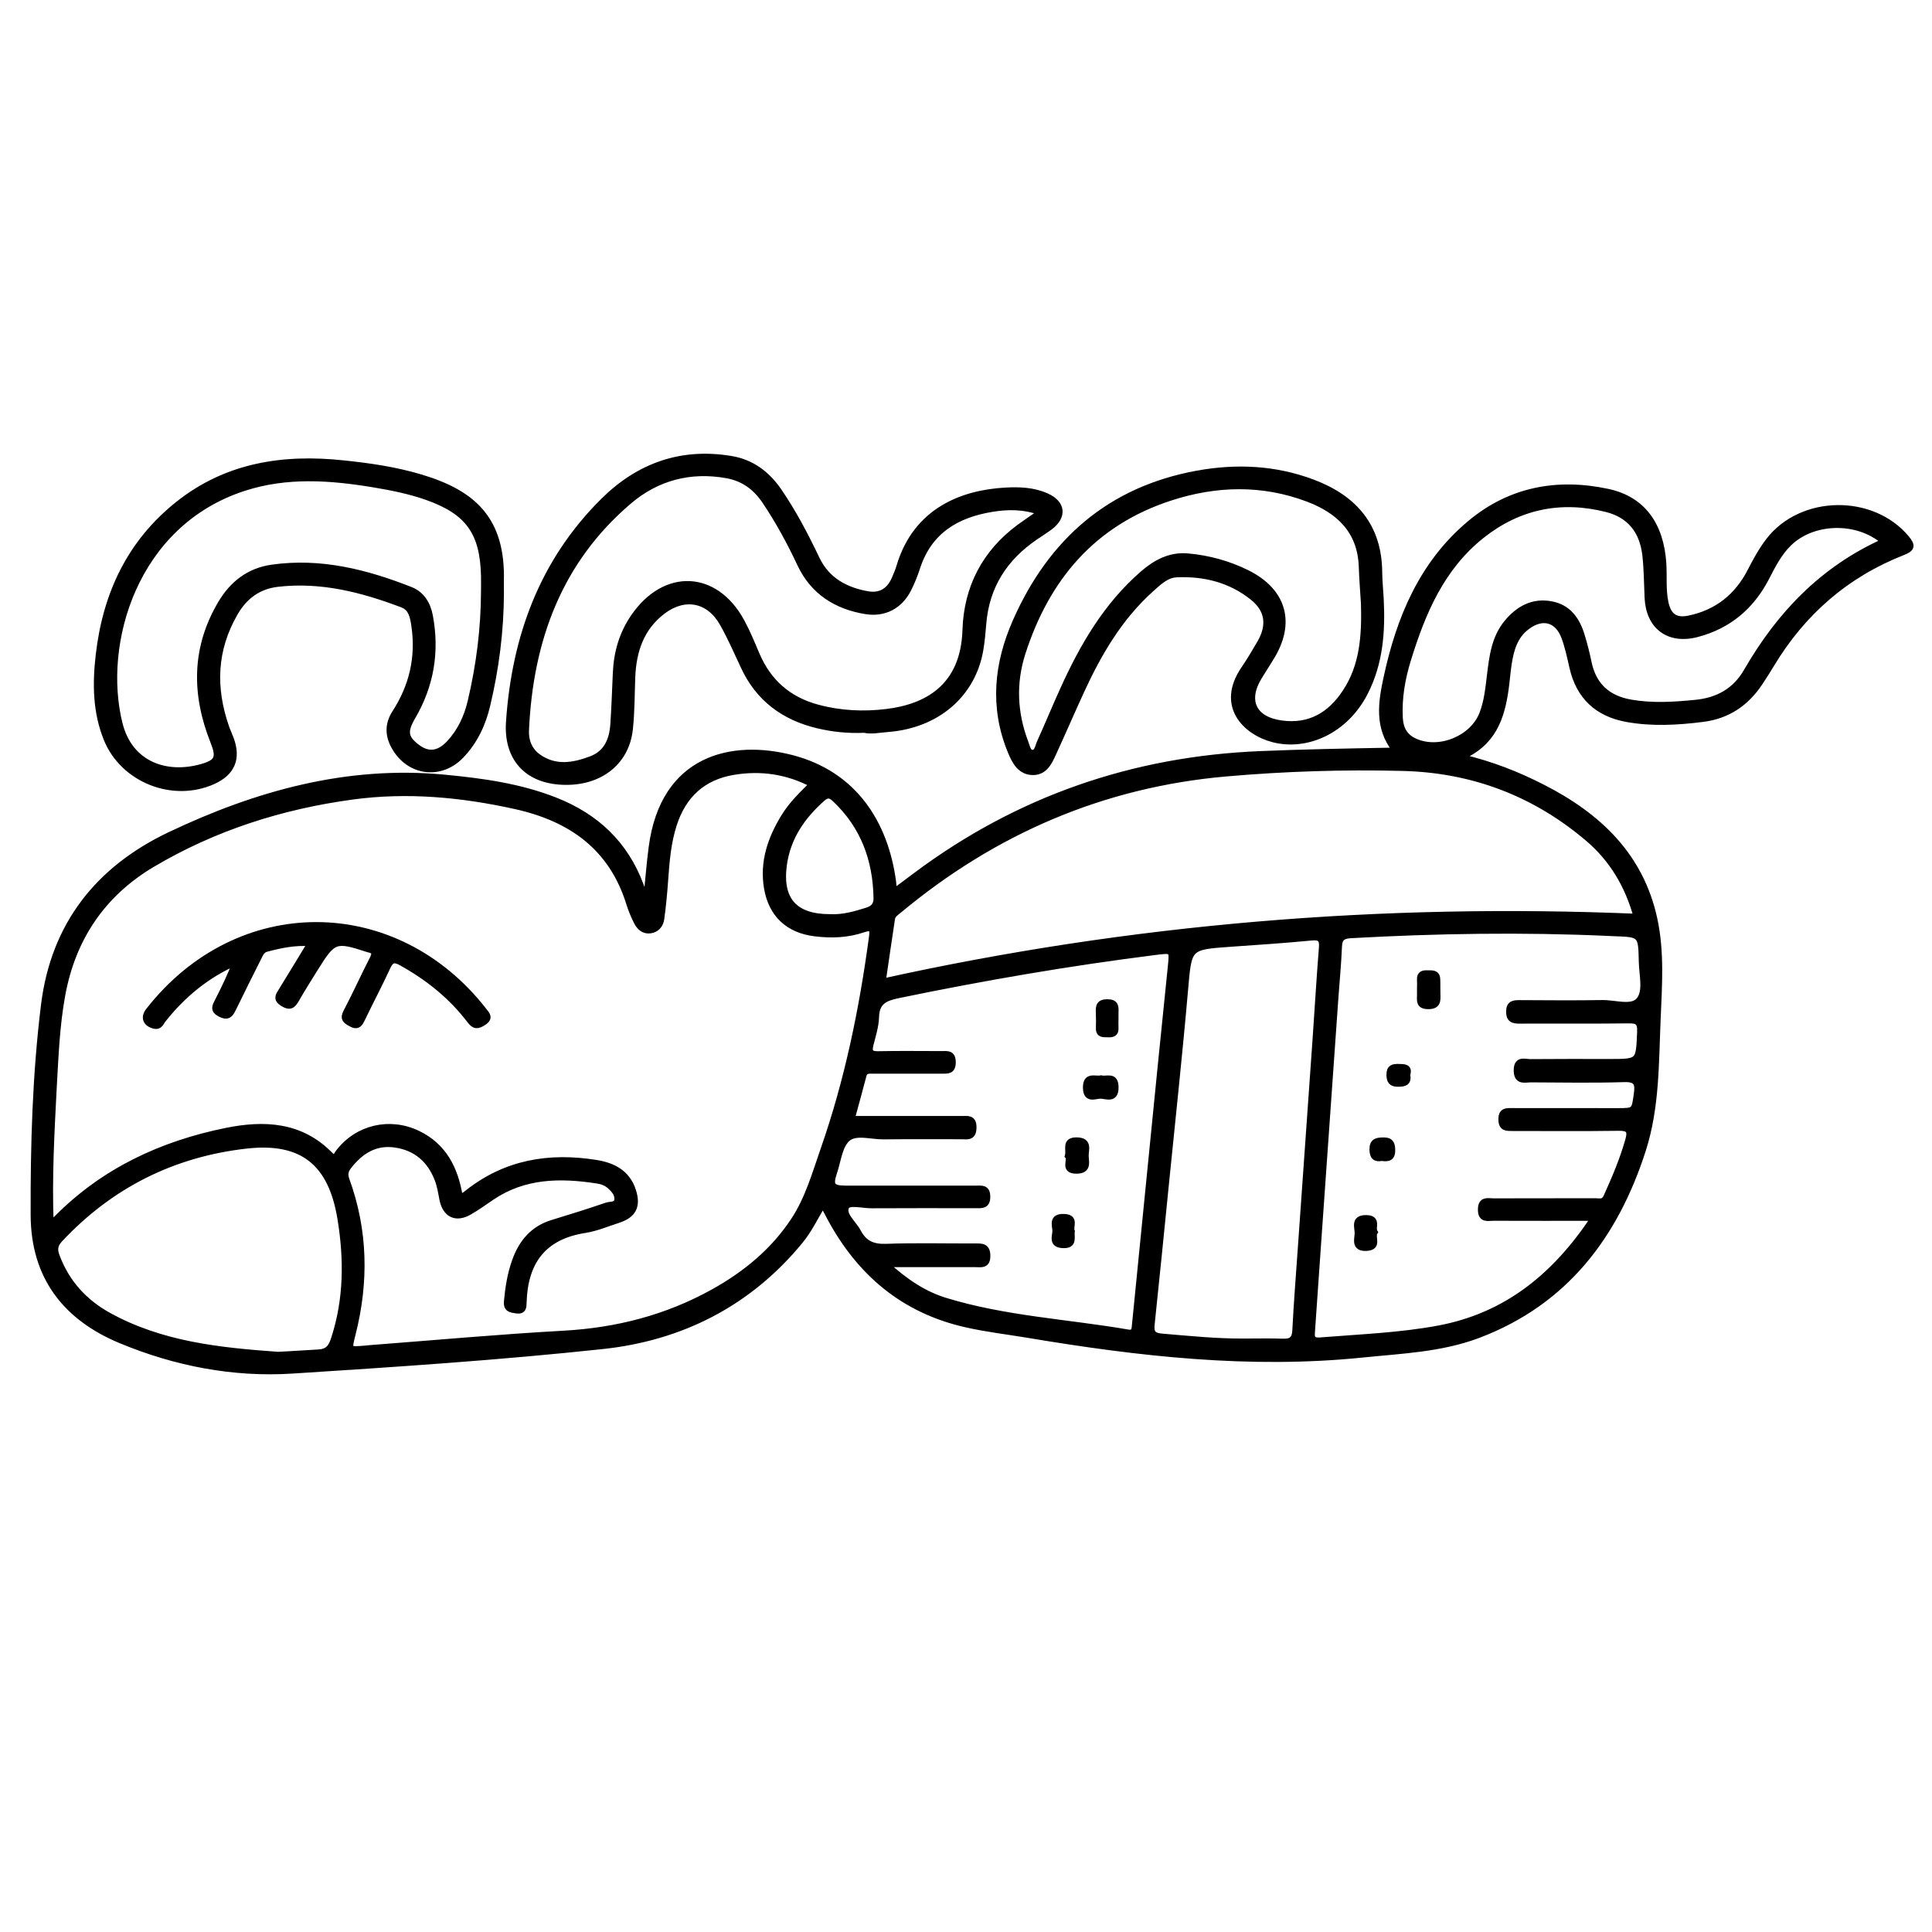 <?xml version="1.0" encoding="utf-8"?>
<!-- Generator: Adobe Illustrator 23.0.0, SVG Export Plug-In . SVG Version: 6.00 Build 0)  -->
<svg version="1.0" xmlns="http://www.w3.org/2000/svg" xmlns:xlink="http://www.w3.org/1999/xlink" x="0px" y="0px"
	 viewBox="0 0 3000 3000" style="enable-background:new 0 0 3000 3000;" xml:space="preserve">
<style type="text/css">
	.st0{stroke:#000000;stroke-width:10;stroke-miterlimit:10;}
</style>
<g id="Layer_1">
</g>
<g id="Layer_2">
	<g>
		<path class="st0" d="M1003.9,1396.7c3.1-30.3,5-55.5,8.3-80.6c18.2-140.3,125.6-162.3,216.6-138.9
			c96.8,24.9,145.2,100.6,157.6,191.5c0.6,4.5,0.7,9,1.3,16.8c13.1-9.8,24.1-18,35.1-26.2c158.5-118.3,336.8-179.9,534.3-188
			c67.5-2.8,135.1-4.1,202.6-5.3c1.8,0,3.6-0.9,6.8-1.8c-27.6-35-21.3-74-13.2-111.5c19.9-92.5,55.2-177.7,130.2-240.2
			c62.3-51.9,135.2-65.1,213.1-48.4c53.6,11.5,82.1,50.9,85.9,111.3c1.2,20-0.9,40.2,3.2,60c4.5,21.6,15.5,29.9,37.2,25.4
			c43.2-9,74.8-33.9,95.1-73.1c8.6-16.6,17.4-33.1,28.9-48c50.8-65.8,160.2-67.4,213.3-3.5c9.7,11.7,8,15.7-6.1,21.2
			c-87.6,34.5-155.1,93.2-203.6,173.8c-5.8,9.7-12,19.3-18.2,28.7c-21.1,31.8-49.9,51.3-88.3,56.1c-39.3,5-78.6,7.2-117.9,0.1
			c-45.4-8.3-73.9-34.7-84.2-80.3c-3.5-15.6-6.9-31.4-12.4-46.4c-10.6-28.6-34.6-34.8-59-16.2c-19,14.5-24.8,35.8-28.2,57.9
			c-2,13.2-2.9,26.6-4.8,39.8c-6.3,43.8-19.4,83.5-70,104.7c48.6,11.4,89.2,27.6,128.3,47.7c85.9,43.9,151.4,105.6,172.7,203.7
			c11,50.7,7.4,102.6,5.2,154c-3,68.7-1.6,138.2-23,204.7c-42.8,133.2-120.8,236.2-255.7,287.2c-57.5,21.7-118.8,23.9-179.3,30.1
			c-174.7,17.9-347-1.7-518.9-30.5c-32.3-5.4-64.8-9.1-96.8-16.4c-96.5-21.8-164.5-79.5-210.7-165.1c-3.4-6.4-6.8-12.8-11.5-21.7
			c-12.3,20.9-22,41-36.2,58.2c-79.5,96.4-184.2,149.3-305.7,162.3c-160.1,17.2-321,27.8-481.8,38.1
			c-91.9,5.9-181.5-11.6-266.3-46.8c-85.3-35.4-134.9-98.5-135.2-194.4c-0.4-109.1,2.7-218,16.1-326.3
			c15.4-124.1,84.3-210.8,195-263.5c134.6-64,275.3-103.4,426.5-89c58.5,5.6,116.7,13.5,172.1,35.4
			c63.1,24.9,108.3,67.4,132.2,131.5C996.4,1380.5,999.1,1385.8,1003.9,1396.7z M78.3,1900.5c5.3-4.3,7.9-6.1,10.1-8.3
			c73-73.8,162.9-115.6,263.2-135.9c58.3-11.8,115.1-9.4,160.6,37.1c8.6,8.8,9.9,1.1,13.9-4.1c29.3-38,79.1-49.5,122.3-28.8
			c40.8,19.5,57.9,54.9,65,96.6c6,1.7,9.6-2.1,13.1-4.8c59.1-46.7,126.3-57.8,198.9-46.2c26.8,4.3,48.5,15.5,57.3,43.3
			c7.5,23.6,0.3,37.2-23,44.7c-17.1,5.5-34.1,12.8-51.7,15.5c-65.1,10.2-93.5,50.1-95.3,113c-0.2,6.9-0.1,13.5-10.8,11.9
			c-8.7-1.3-15.5-1.9-14.4-13.8c2-21.4,5.3-42.5,12.6-62.7c10.2-28.6,27.9-49.8,58.1-58.9c28.1-8.5,56.1-17.3,83.8-26.8
			c6.1-2.1,16.6,0.3,17-10.4c0.3-8.5-5.4-14.7-11.5-20.3c-5.7-5.2-12.6-7.7-19.9-8.8c-57.4-8.9-113.4-8.4-164.1,25.8
			c-11.6,7.8-23,16.2-35.2,23.1c-20.6,11.7-36.4,3.7-41-19.5c-2-10.5-3.7-21.2-7.5-31.1c-11.7-30.3-33.4-49.5-66.2-54.2
			c-31.4-4.5-54,10.4-72.4,33.8c-5.1,6.5-6.8,12.6-3.4,21.8c28.5,78.4,29.8,158.1,9.5,238.5c-6.5,25.8-6.9,25.7,20,23.4
			c2-0.2,4-0.4,6-0.6c100.6-7.7,201.2-16.9,301.9-22.5c82.9-4.6,160.7-24.6,233.2-65c49.8-27.8,92.9-63.2,124.5-111.1
			c22.3-33.8,33.1-72.6,46.3-110.4c37.4-107.1,60-217.4,75.1-329.5c1.7-12.9,0.2-17.2-14-12.4c-24.3,8.3-49.7,9.2-75.1,6
			c-41.1-5.1-67-29.4-73.9-70.2c-6.8-40.4,5.8-76.6,26.6-110.5c11.6-18.9,27.4-34.3,44-50.5c-39.8-20.9-80.8-26.5-123.4-19.4
			c-47.2,8-77.6,36-92.4,81.5c-9.2,28.3-11.5,57.5-13.6,86.9c-1.4,20-3.3,40-6,59.8c-1.2,9.1-6.9,16.4-16.7,17.8
			c-9.9,1.4-16.6-4.7-20.7-12.9c-4.5-8.9-8.4-18.2-11.4-27.7c-27.1-88.1-90.6-133.1-177.3-152.3c-83.6-18.5-167.8-26.4-252.9-14.9
			c-110.4,14.9-215.1,48.3-311,105.1c-76.9,45.6-123.7,114-140.1,203c-8.9,48.3-10.6,97-13.4,145.7
			C79.5,1758.8,75.6,1827.6,78.3,1900.5z M2475.6,1890.7c-55.3,0-106,0.1-156.7-0.1c-8.6,0-19.1,3.6-19-12.4
			c0-16,10.5-12.4,19.1-12.4c52.8-0.2,105.7,0,158.5-0.2c6.3,0,12.9,2.8,17.5-7.5c12.9-28.7,25.2-57.4,33.7-87.7
			c4.3-15.3,0.6-19.7-15.4-19.5c-54.8,0.8-109.7,0.3-164.5,0.3c-9,0-17,0.7-17.1-12.8c-0.2-13.7,7.7-12.8,16.8-12.8
			c54.2,0.1,108.3,0.1,162.5,0.1c27.8,0,27.2-0.1,31-27.1c2.3-16.3-0.3-23.9-19.9-23.3c-48.1,1.5-96.3,0.6-144.4,0.4
			c-9.7-0.1-22.3,4.7-22.2-13.8c0-17.9,12.4-12.2,20.9-12.3c40.8-0.4,81.6-0.2,122.4-0.2c47.2,0,46.3,0,48.3-47
			c0.7-16.4-5-18.5-19-18.3c-56.2,0.7-112.4,0.1-168.5,0.4c-10.6,0.1-16.2-2.2-15.9-14.2c0.3-11.7,6.8-12.3,15.8-12.3
			c42.8,0.2,85.6,0.6,128.4-0.1c19.7-0.4,45.9,9.1,57.4-4.4c11.8-13.9,4.8-39.8,4.4-60.4c-0.9-43-1.2-43-44.5-44.4
			c-2.7-0.1-5.3-0.3-8-0.4c-133.1-6-266.1-3.9-399.1,3.5c-13.3,0.7-18.7,4.3-19.3,18c-1.1,26.7-3.7,53.3-5.6,80
			c-8.9,126-17.7,252-26.6,378c-3.2,46-6.5,92-9.6,138c-0.6,8.8-2,17.1,12.5,16c61.9-5,124.1-7.2,185.4-18.7
			C2339.9,2043.1,2415.3,1981.7,2475.6,1890.7z M2541.7,1423.9c-13.6-49.5-38.1-90.3-75.5-122.1c-82.9-70.5-179.5-107-288.1-109.7
			c-91.6-2.3-183.3,0.6-274.5,8.6c-191.4,16.8-360,89.6-507.5,212.2c-4.6,3.9-10.3,7.1-11.3,13.5c-4.9,32.1-9.5,64.2-14.5,98.2
			C1757.3,1439.1,2146.4,1407.4,2541.7,1423.9z M1374.7,1962.6c30.5,27.7,59.4,47.2,93,57.5c92.5,28.4,189.2,33.1,283.9,49.4
			c10.5,1.8,10.5-5.8,11.1-12.3c8.4-83.8,16.6-167.6,25-251.3c10.1-101.1,20-202.1,30.5-303.1c2.9-28.3,3.5-28.4-24.3-24.9
			c-134,16.9-266.9,39.7-399.2,67.1c-20.6,4.3-34,10.1-34.7,34.1c-0.4,14.4-5.1,28.9-8.7,43.1c-2.9,11.5,0.4,15.4,12.5,15.1
			c32.8-0.7,65.6-0.2,98.3-0.2c8.6,0,17-1.9,17,12.3c0,13.8-7.6,12.8-16.6,12.8c-35.5-0.1-70.9-0.1-106.4,0c-6.6,0-13.4-1.2-15.7,8
			c-5.7,22.1-11.9,44.1-18.3,67.7c59,0,115.1,0,171.3,0c9.2,0,18.2-2.2,17.9,13.3c-0.3,15.7-9.9,12.8-18.7,12.8
			c-40.1,0.1-80.3-0.3-120.4,0.2c-19.3,0.3-43.3-8-56.5,3.6c-12.7,11.1-14.7,34.5-20.9,52.7c-6.9,20.2-3.2,25.4,18,25.5
			c67.6,0.1,135.1,0,202.7,0c8.7,0,17.2-1.8,17.2,12.3c0,13.7-7.9,12.8-16.9,12.8c-54.2-0.1-108.4-0.2-162.6,0.1
			c-13.8,0.1-35.7-6-39.6,2.6c-5.9,13,11.6,25.9,18.5,39.2c9.4,18.1,23.1,24.1,43.8,23.4c46.1-1.7,92.3-0.4,138.5-0.6
			c9.9,0,18.2-0.6,18.4,13.9c0.3,15.6-9.5,12.9-18.5,12.9C1469.6,1962.6,1425,1962.6,1374.7,1962.6z M1932.1,2083.5
			c20.1,0,40.1-0.5,60.1,0.2c13,0.4,18.8-3.7,19.5-17.7c2.2-43.4,5.7-86.7,8.7-130.1c7.5-106.7,15.1-213.4,22.6-320
			c3.4-48,6.1-96.1,10-144.1c1.2-14.7-3.6-17.7-17.6-16.3c-41.2,4-82.6,6.7-124,9.6c-67.1,4.7-65.7,4.7-71.6,72.2
			c-8.8,101.2-19.8,202.1-29.9,303.2c-7.2,71.8-14.3,143.6-21.9,215.4c-1.4,13,1.2,18.6,16.1,19.9
			C1846.7,2079.4,1889.2,2083.8,1932.1,2083.5z M2926,841c-42.1-36.6-112-34-149,2.9c-15.5,15.4-25,34.5-34.8,53.4
			c-23.1,44.5-58.5,74.2-107.1,87c-43.7,11.5-74.4-11.6-76.4-56.4c-1-22-1-44-3.5-66.1c-4.3-37.6-24.2-62.5-60.2-71.6
			c-71.1-18-136.8-4.6-194.4,41.1c-62.4,49.6-92,119.4-114.6,192.9c-9.1,29.5-14.4,59.7-12.7,90.8c0.9,16.8,7.7,29.4,23.5,36.5
			c38.1,17.2,90.2-4.1,105.3-43c7.3-18.9,9.3-38.9,11.7-58.8c3.6-29.3,6.8-58.9,26.6-82.7c17.6-21.2,39.9-33.8,68.5-28.3
			c26,4.9,39.3,23.7,46.6,47.4c4.3,14,8,28.3,10.9,42.6c7.6,36.5,30.1,56.5,66.4,62.7c33.4,5.7,66.5,3.6,99.9,0.3
			c35.4-3.4,62.4-18.8,80-49.5C2763.4,954.4,2830.5,883.8,2926,841z M431.6,2104.1c20.9-0.9,41.6-2.6,62.2-3.6
			c15.9-0.8,20.9-8.2,25.3-21.8c20-61.4,20.1-123.9,9.9-186.3c-14.1-86.5-58.7-123.6-146.1-113.9
			c-113.8,12.7-211.8,61.5-290.7,146.2c-7.5,8.1-8.3,15.7-4.7,25.5c15.3,41.4,43.1,72,81.3,93
			C250.6,2088.3,340.8,2097.6,431.6,2104.1z M1289.2,1424.5c19.7,1,38.2-4.3,56.7-10.1c10.2-3.2,15.7-8.5,15.5-19.8
			c-1-59.9-20.2-112.1-64.4-153.9c-6.7-6.4-12.1-8.3-20.2-1.1c-31.4,27.8-54,60.6-59.9,103
			C1209.4,1397.5,1233.6,1424.7,1289.2,1424.5z"/>
		<path class="st0" d="M1342.4,1132.9c-26.5,1.1-49.7-1.5-72.5-6.9c-52.5-12.5-91.9-41.6-114.9-91.4c-10.4-22.4-20.4-45.1-32.5-66.6
			c-21.1-37.6-58.9-45.2-93.3-19.4c-34.3,25.9-46.3,62.5-47.8,103.7c-1,26.7-0.8,53.4-3.7,80c-5.6,52.7-49.6,85.8-109.6,81
			c-51.9-4.2-81.1-38.5-77.4-92.5c9-130.9,51.3-248,146.1-342.3c55.2-54.9,121.4-78.5,198.9-65.4c31.2,5.3,54.9,23,72.9,49
			c23.2,33.7,41.9,69.7,59.5,106.5c15.7,32.6,44.6,48.5,79.3,54.5c19.8,3.4,33.7-5.3,41.8-23.4c3-6.7,5.8-13.5,7.9-20.5
			c25.9-86.2,97.4-113.4,164.3-117.1c21.5-1.2,42.9-0.4,63.1,8.5c25,11,27.4,31,5.7,47.4c-7.5,5.6-15.5,10.5-23.2,15.8
			c-47.4,32.4-75.7,76.3-80.5,134.4c-1.2,14-2.3,28.1-4.8,41.9c-12.2,68.5-67.3,115.5-142.4,121.5
			C1365.9,1132.6,1352.6,1135.5,1342.4,1132.9z M1616.9,795.3c-27.9-10-52.2-9.4-76.9-5.4c-55.4,9.1-97.7,34.7-116.1,91.1
			c-3.7,11.4-8.2,22.7-13.6,33.4c-13.2,26.3-37.3,39-66.2,34.2c-45.6-7.5-81.3-30.3-101.3-72.9c-15.9-34-33.7-66.7-54.6-97.8
			c-14.6-21.7-33.8-35.7-59.6-40.3c-56.7-10.2-108.5,3.5-151.6,40c-109.5,92.9-154.2,216.3-160.6,356.2c-0.8,16.9,5.3,32,19.3,41.9
			c26.4,18.7,54.6,13.9,82.4,3.4c24.5-9.3,32.9-30,34.6-54.1c1.8-26.7,2.7-53.4,3.9-80.2c1.4-31.4,9.7-60.5,27.7-86.7
			c48.5-70.6,126.5-67.3,167,7.5c8.9,16.4,16,33.8,23.3,51c18.3,42.8,49.5,70.2,94.6,82.4c35.5,9.6,71.7,11.3,107.5,6.9
			c61.2-7.4,120-37.8,122.8-127.5c2.1-65.7,30-119.8,83.6-159.5C1593.1,811.6,1603.6,804.6,1616.9,795.3z"/>
		<path class="st0" d="M777.5,920.9c-0.2,59.1-7.7,117.3-21.4,174.7c-6.9,29-19.4,55.5-40.3,77.3c-31.6,33.1-80.2,26.9-102.9-13.1
			c-10-17.6-10.7-34.9,0.8-52.8c26.8-41.4,37.3-86.5,30-135.7c-2-13.8-4.6-27.5-18.9-32.9c-62.3-23.6-126-40-193.6-32.2
			c-30,3.5-51.6,19.3-66.7,45.5c-33.1,57.2-34.9,116.4-13.7,177.5c2.2,6.3,5.1,12.3,7.4,18.6c11,30.3,1.7,52-27.8,65.2
			c-62,27.7-138.6-2.6-164.3-65.3c-17.2-42.1-17.6-86.1-12.5-130.3C164.4,923.4,201.6,843,277.1,783c75.5-60,163.1-73,255.7-63.2
			c40.4,4.2,80.8,10,120,21.7c82.6,24.6,127.3,66,124.6,161.4C777.3,908.8,777.5,914.9,777.5,920.9z M751.9,918.3
			c0-8,0.2-16.1,0-24.1c-1.6-68-24.7-99.9-88.6-122.6c-27.2-9.6-55.3-15.2-83.7-19.9c-67.2-11.1-134.2-15.8-200.4,5.5
			c-171.4,55.2-224.9,242.4-193.9,366.7c15.9,63.8,73.2,83.2,128.7,67.2c25-7.2,27.3-15.3,17.5-40c-29-73-29.2-144.6,11.7-213.8
			c18-30.4,43.6-50.4,79.1-55.5c75.2-10.7,146,7.2,215.1,34.5c17.3,6.8,26.4,22.1,29.8,40.3c10.4,55.5,1.6,107.7-27,156.5
			c-13.4,22.8-11.5,33.4,7.8,47.8c17,12.7,33.6,10.8,49.8-6.4c17.3-18.5,27.7-40.9,33.4-65.3C744.5,1033,751.7,976.1,751.9,918.3z"
			/>
		<path class="st0" d="M2143.6,929.6c2.6,50.6-0.8,100.1-24.7,146.3c-30.2,58.5-90.1,85.3-142.2,71.6
			c-42.1-11.1-83.7-51.5-44.7-108.6c9-13.2,17.2-27,25.2-40.9c15.2-26.4,12.6-50.8-10.9-70c-34.5-28.1-75.8-38.6-119.7-36.5
			c-15.8,0.8-27.7,12.5-39.2,22.8c-49.3,44.2-81.8,99.9-109,159.2c-14.5,31.5-28.2,63.4-42.7,94.9c-6.4,14.1-13.3,30-31.4,30.1
			c-19.7,0.1-28.1-16.1-34.6-31.9c-28.2-68.5-21.3-136.1,8-202.2c54.9-123.8,146-203.9,281.3-228.6c60.9-11.1,121.3-8.3,179.7,13.8
			c64.2,24.3,102.4,68.2,102.6,139.9C2141.5,902.9,2142.9,916.3,2143.6,929.6z M2118.3,937.6c-1-16.4-2.7-37-3.4-57.7
			c-1.9-56-35.7-87.5-83.9-105.7c-70.9-26.8-143.3-24.8-214.3-1.6c-119.3,38.9-191.7,124.2-229.3,241.3
			c-15,46.6-12.9,93.5,4.6,139.4c2.3,6.1,3.9,15.4,10.3,16c8.8,0.9,9.7-9.6,12.4-15.7c12.4-27.3,23.8-55.1,36.2-82.4
			c30.5-67.4,67.1-130.7,123.9-180c19.8-17.2,42-29.2,69-26.9c32.1,2.8,63.2,11.2,92.1,25.5c57.6,28.5,71,78.2,36.7,132.4
			c-6.1,9.6-12.1,19.2-18,28.9c-22.5,37-8.6,66.6,35,72.6c43.9,6.1,76.4-13,99.9-48.9C2116.2,1034.3,2119.7,988.6,2118.3,937.6z"/>
		<path class="st0" d="M482.7,1464.2c-25.4-1.7-47.3,3-69.1,8.8c-7.6,2-9.8,8.5-12.8,14.4c-13.2,26.3-26.4,52.5-39.2,78.9
			c-4.4,9-8.1,13.7-19.5,7.8c-11.1-5.8-7.8-11.3-3.9-19c10.2-19.9,19.9-40,28.1-61.3c-45.8,20.1-82.6,50.6-113.2,89.1
			c-3.5,4.3-5.1,11.5-13.4,9.5c-12.8-3-16.8-12.4-8.6-22.8c139.1-178.1,383.2-176.1,520.3,0.3c4.4,5.7,9.7,10.6-0.7,17.4
			c-9.3,6-13.8,6.2-20.8-3c-28.7-37.8-65-66.8-106.5-89.8c-11.6-6.5-16.8-4.4-22.2,7.4c-12.5,27.2-26.6,53.7-39.6,80.8
			c-3.8,7.9-7.1,11.7-16.2,6.6c-7.8-4.3-13-7.1-7.4-17.8c14.3-27.1,26.9-55.2,40.9-82.5c4.6-8.9,3.2-13.3-6.5-15.1
			c-0.7-0.1-1.3-0.4-1.9-0.6c-49.5-16.2-53.3-14.9-80.7,29.1c-10.2,16.4-20.6,32.8-30.2,49.6c-5.2,9-9.3,12.5-20.1,5.9
			c-10.7-6.6-6.9-11.7-2.4-18.9C452.1,1514.8,466.8,1490.4,482.7,1464.2z"/>
		<path class="st0" d="M2205.3,1537.1c0-5.3,0.3-10.7,0-16c-0.5-8.6,4.7-9.7,11.4-9.4c6.4,0.3,14.2-1.5,14.7,8.7c0.4,8,0,16,0.3,24
			c0.4,10,0.3,17.7-14.1,17.6c-14.2-0.1-12.4-8.2-12.3-16.8C2205.3,1542.4,2205.3,1539.8,2205.3,1537.1z"/>
		<path class="st0" d="M2134.3,1913.3c-4.9,8.2,7.2,23-12.4,24.1c-18.7,1-13.9-12.4-13.4-21.7c0.5-9.4-7.2-24.3,13.3-23.9
			C2140.3,1892.1,2129.9,1906.1,2134.3,1913.3z"/>
		<path class="st0" d="M2145.8,1797.7c-10.1,1.9-14.1-1.7-14.3-12.6c-0.1-12.5,6.2-13.7,16.1-13.9c10.2-0.2,13.5,3.2,13.9,13.6
			C2162,1797.9,2155.6,1799.2,2145.8,1797.7z"/>
		<path class="st0" d="M2184.8,1668.6c2.5,12.8-4.3,13.7-13.4,13.9c-10.4,0.2-13.5-3.8-13.5-14c0-10.6,5.5-11.5,13.7-11.4
			C2180.3,1657.2,2188.7,1656.9,2184.8,1668.6z"/>
		<path class="st0" d="M1658.5,1795c2.9-10.3-5.7-24.2,13.6-23.9c19.8,0.4,13,14.5,13.4,24.2c0.4,9.6,4.4,22-13.6,22.2
			C1650.1,1817.7,1664.2,1800.9,1658.5,1795z"/>
		<path class="st0" d="M1709.9,1674.8c8.5,2.3,21.7-5.9,22,13.2c0.3,20.8-14.1,13-23.1,13c-8.4,0-22,7.6-22.2-12
			C1686.4,1668.9,1700.5,1676.9,1709.9,1674.8z"/>
		<path class="st0" d="M1731.8,1582c0,4.7-0.3,9.4,0,14c0.6,8.5-4.1,10.1-11.2,9.7c-6.4-0.4-14.1,1.6-13.9-9.1c0.2-8,0.3-16-0.1-24
			c-0.5-9.7,0.3-16.2,13.4-16c12.5,0.2,12.1,7,11.8,15.4C1731.7,1575.4,1731.8,1578.7,1731.8,1582z"/>
		<path class="st0" d="M1663.9,1912c-1.2,9.5,4.4,21.7-13,21.1c-19.2-0.6-11.1-14.5-11.8-23.1c-0.7-8.6-5.1-20.4,12.5-20
			C1671.4,1890.4,1660.6,1904.7,1663.9,1912z"/>
	</g>
</g>
</svg>
